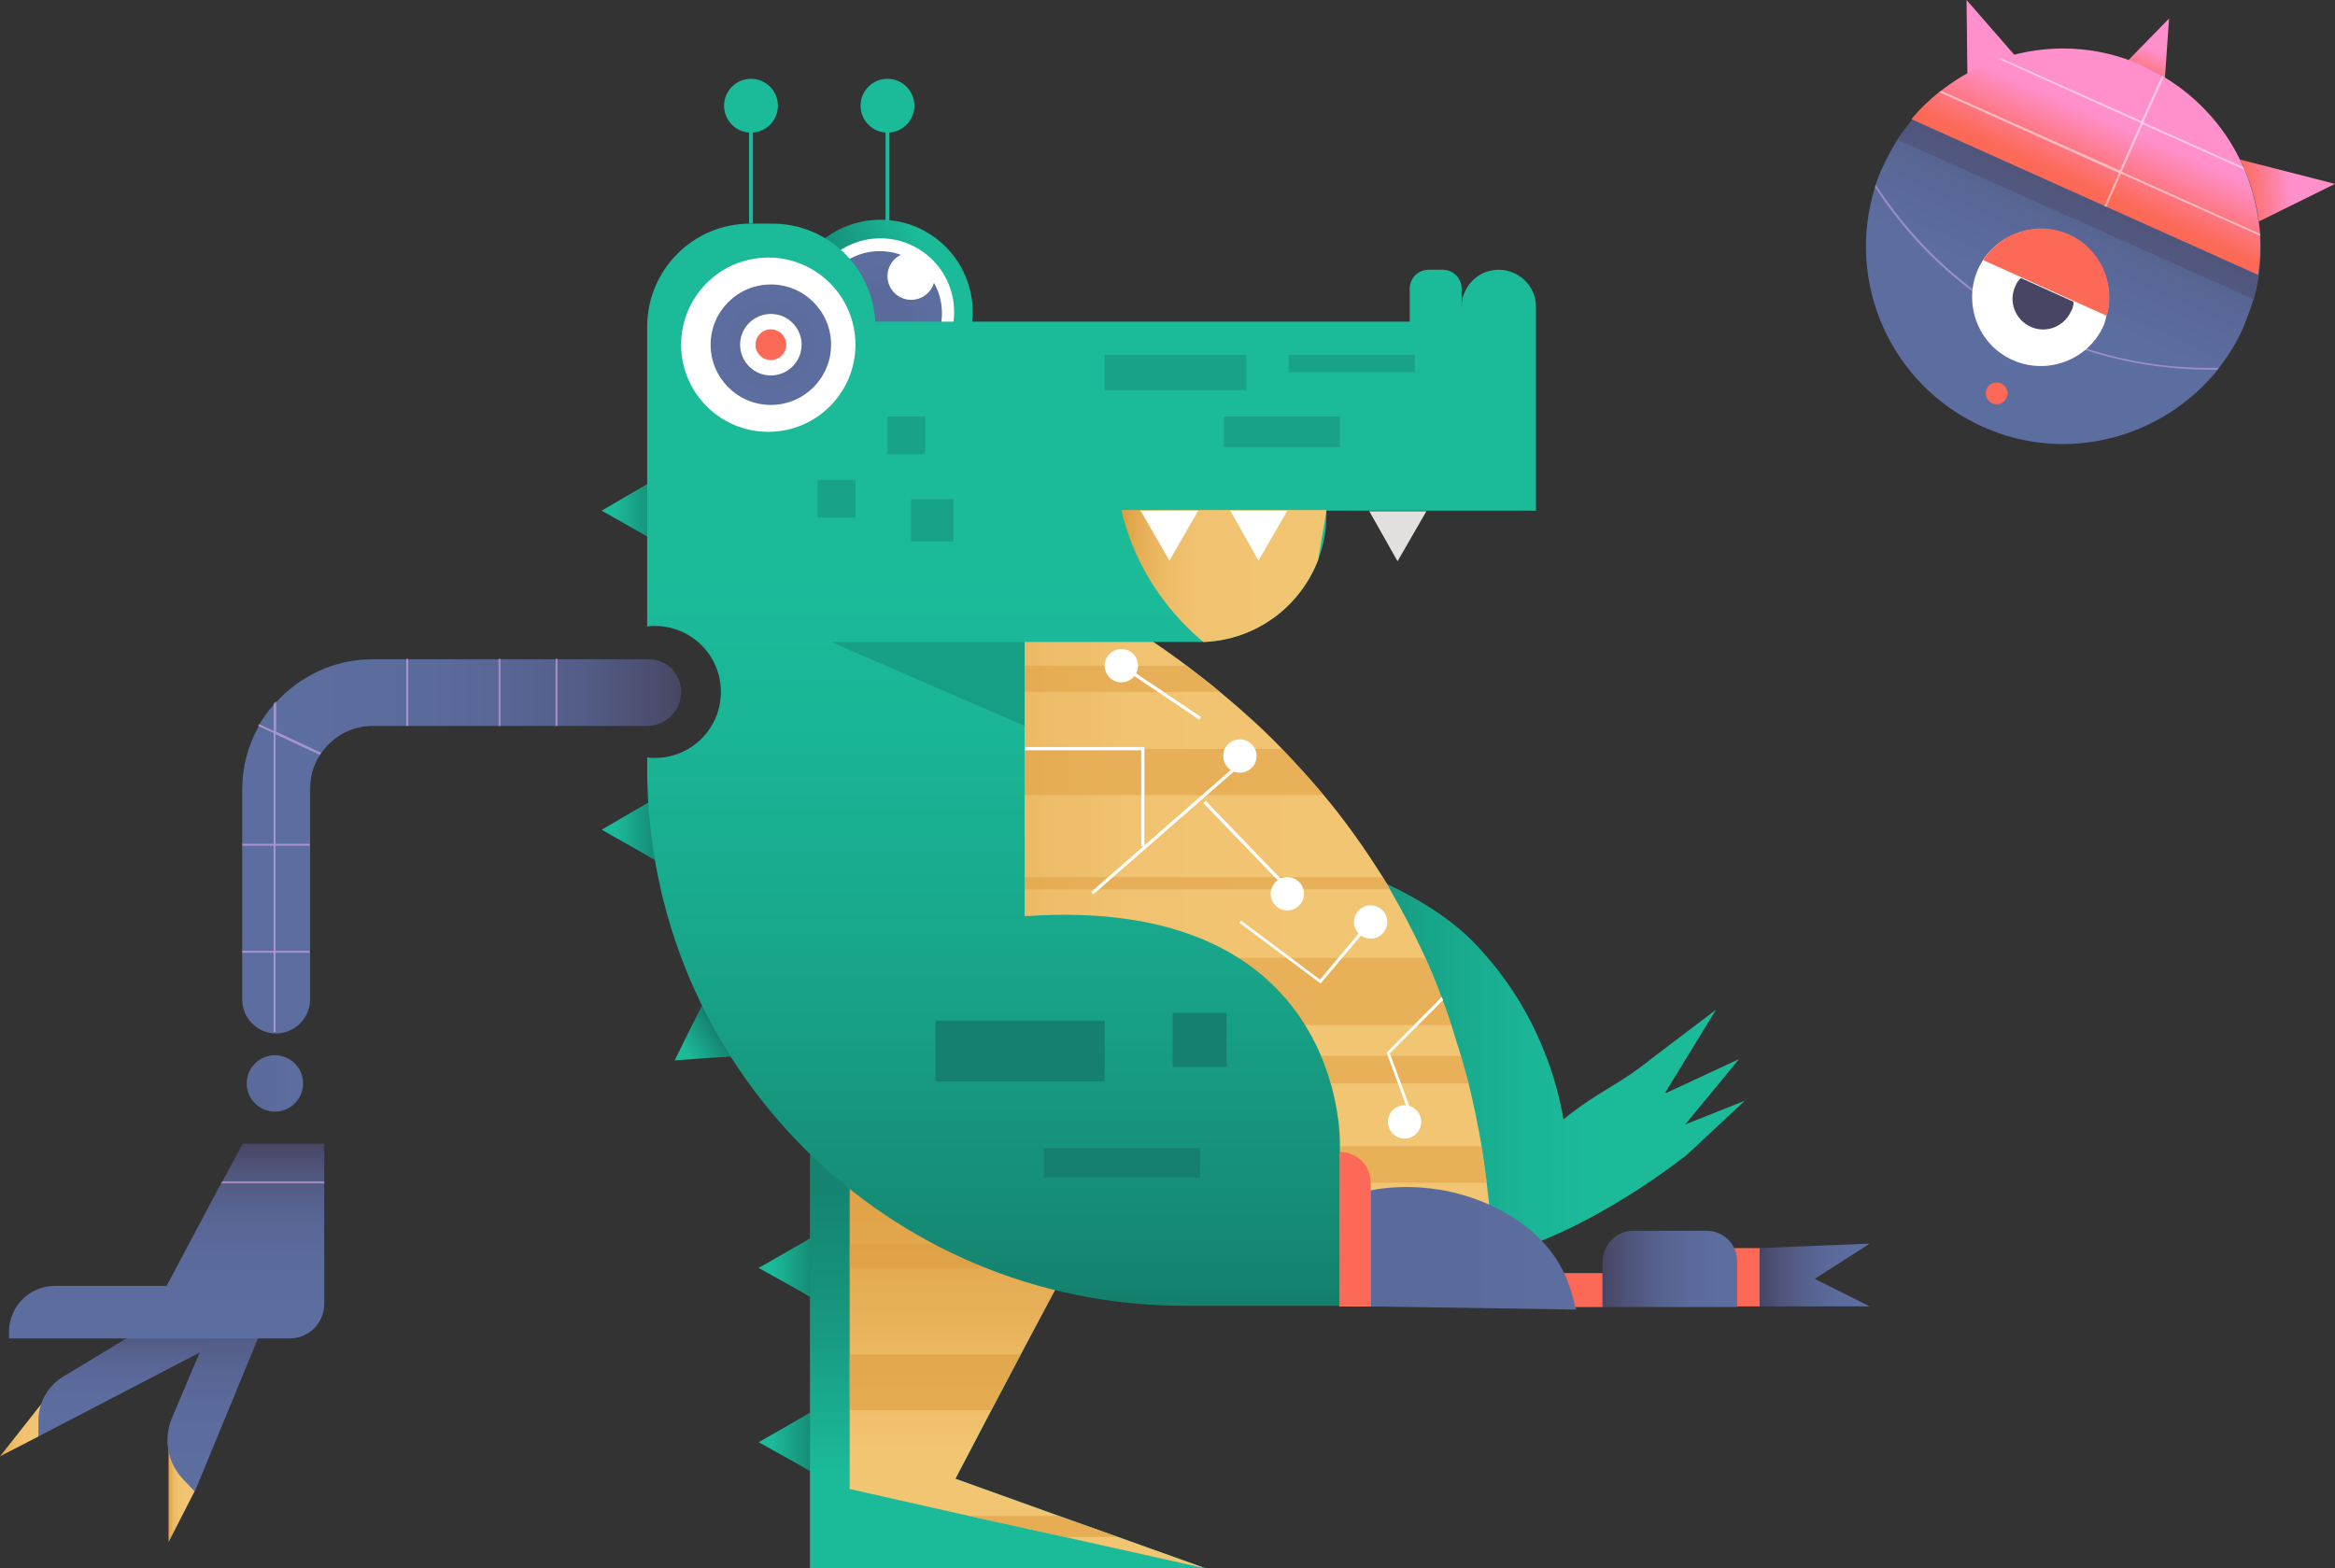 <?xml version="1.0" encoding="utf-8"?>
<!-- Generator: Adobe Illustrator 25.4.1, SVG Export Plug-In . SVG Version: 6.00 Build 0)  -->
<svg version="1.1" id="Capa_1" xmlns="http://www.w3.org/2000/svg" xmlns:xlink="http://www.w3.org/1999/xlink" x="0px" y="0px"
	 viewBox="0 0 364.4 244.8" style="enable-background:new 0 0 364.4 244.8;" xml:space="preserve">
<rect x="0" y="0" width="364.4" height="244.8" fill="#333333" stroke="none"/>
<style type="text/css">
	.st0{fill:none;stroke:#1BBB9A;stroke-width:0.603;stroke-miterlimit:10;}
	.st1{fill:#1BBB9A;}
	.st2{fill:url(#SVGID_1_);}
	.st3{fill:url(#SVGID_00000174601638383769025980000001353844003335764155_);}
	.st4{fill:url(#SVGID_00000183232577565477369670000015475933559344085941_);}
	.st5{fill:url(#SVGID_00000116925772676021896230000003103728396242265009_);}
	.st6{fill:url(#SVGID_00000018239136947415601180000006056545939923623329_);}
	.st7{fill:url(#SVGID_00000049941642177039095300000016369757663867925432_);}
	.st8{fill:url(#SVGID_00000103228937805581515020000016466368702772040887_);}
	.st9{opacity:0.51;}
	.st10{fill:#DD9D40;}
	.st11{fill:#FFFFFF;}
	.st12{fill:url(#SVGID_00000121958610589321261910000016581323787358329484_);}
	.st13{fill:url(#SVGID_00000006693878411887825310000015649640361195090579_);}
	.st14{fill:url(#SVGID_00000162309904319613845550000018030863605659435452_);}
	.st15{fill:url(#SVGID_00000043440022979938229660000016220775543594008719_);}
	.st16{opacity:0.59;}
	.st17{fill:url(#SVGID_00000124153513203587802770000008827342584672505241_);}
	.st18{fill:url(#SVGID_00000010995083005473797740000016680339821598833041_);}
	.st19{fill:url(#SVGID_00000167360782836982762710000012441473615345454987_);}
	.st20{fill:url(#SVGID_00000062152789532321320860000004248474158242660012_);}
	.st21{fill:url(#SVGID_00000060750880717448947560000008777096350230639780_);}
	.st22{fill:url(#SVGID_00000129907998907386090230000011397625236238183296_);}
	.st23{fill:url(#SVGID_00000050621097593988950200000007225306212284813701_);}
	.st24{fill:url(#SVGID_00000180366925007307447920000005195175934240481973_);}
	.st25{opacity:0.42;fill:#14806D;}
	.st26{fill:#14806D;}
	.st27{fill:url(#SVGID_00000028317617351949763360000012748413884532156561_);}
	.st28{fill:url(#SVGID_00000062176257988386806330000003761205892839729554_);}
	.st29{fill:url(#SVGID_00000098214796292654618360000013403109901264357762_);}
	.st30{fill:url(#SVGID_00000093160540691346813940000004621895843034636469_);}
	.st31{fill:url(#SVGID_00000036233869084047531240000017526278075028920193_);}
	.st32{fill:url(#SVGID_00000088106467715892374150000014772662736661595801_);}
	.st33{fill:url(#SVGID_00000021116700694662746000000015762800836790318728_);}
	.st34{opacity:0.5;}
	.st35{fill:#F6BAFC;}
	.st36{fill:#E2E1E0;}
	.st37{fill:url(#SVGID_00000072990840627769699210000015445309179995531183_);}
	.st38{fill:url(#SVGID_00000050657043611263435300000005948659165907942828_);}
	.st39{fill:url(#SVGID_00000098216811196349689680000003309043096809528231_);}
	.st40{fill:url(#SVGID_00000142176367239320159840000007854479992820389782_);}
	.st41{fill:url(#SVGID_00000115492356465094632420000003623756742439914118_);}
	.st42{fill:url(#SVGID_00000029031314493428933580000003472933160341337750_);}
	.st43{opacity:0.41;fill:#F6BAFC;}
	.st44{fill:url(#SVGID_00000018934587705963248490000017661169963719312566_);}
	.st45{fill:url(#SVGID_00000054247260100055167130000007828976896669581745_);}
	.st46{fill:#474563;}
	.st47{fill:url(#SVGID_00000113330531790800131850000001076692748241300368_);}
	.st48{opacity:0.41;fill:#474563;}
</style>
<g>
	<g>
		<g>
			<line class="st0" x1="117.2" y1="34.9" x2="117.2" y2="16.5"/>
			<circle class="st1" cx="117.2" cy="16.5" r="4.2"/>
		</g>
		<g>
			<line class="st0" x1="138.5" y1="34.9" x2="138.5" y2="16.5"/>
			<circle class="st1" cx="138.5" cy="16.5" r="4.2"/>
		</g>
		<g>
			
				<linearGradient id="SVGID_1_" gradientUnits="userSpaceOnUse" x1="542.869" y1="-1266.586" x2="542.869" y2="-1278.621" gradientTransform="matrix(0 -1 1 0 1372.534 622.534)">
				<stop  offset="0.202" style="stop-color:#14806D"/>
				<stop  offset="0.832" style="stop-color:#1BBB9A"/>
			</linearGradient>
			<polygon class="st2" points="93.9,79.7 99.9,76.2 105.9,72.7 105.9,79.7 105.9,86.6 99.9,83.1 			"/>
			
				<linearGradient id="SVGID_00000170257337861921675480000003905580386768567177_" gradientUnits="userSpaceOnUse" x1="493.074" y1="-1266.586" x2="493.074" y2="-1278.621" gradientTransform="matrix(0 -1 1 0 1372.534 622.534)">
				<stop  offset="0.202" style="stop-color:#14806D"/>
				<stop  offset="0.832" style="stop-color:#1BBB9A"/>
			</linearGradient>
			<polygon style="fill:url(#SVGID_00000170257337861921675480000003905580386768567177_);" points="93.9,129.5 99.9,126 
				105.9,122.5 105.9,129.5 105.9,136.4 99.9,132.9 			"/>
			
				<linearGradient id="SVGID_00000153673960858058351780000008619022446409095864_" gradientUnits="userSpaceOnUse" x1="466.427" y1="-1417.949" x2="466.427" y2="-1427.433" gradientTransform="matrix(-0.554 -0.832 0.832 -0.554 1551.992 -237.286)">
				<stop  offset="0.202" style="stop-color:#14806D"/>
				<stop  offset="0.832" style="stop-color:#1BBB9A"/>
			</linearGradient>
			<polygon style="fill:url(#SVGID_00000153673960858058351780000008619022446409095864_);" points="105.3,165.5 107.7,160.6 
				110.2,155.7 113.2,160.2 116.2,164.8 110.8,165.1 			"/>
			
				<linearGradient id="SVGID_00000143613811432780181630000015704475350997004929_" gradientUnits="userSpaceOnUse" x1="424.659" y1="-1242.056" x2="424.659" y2="-1254.091" gradientTransform="matrix(0 -1 1 0 1372.534 622.534)">
				<stop  offset="0.202" style="stop-color:#14806D"/>
				<stop  offset="0.832" style="stop-color:#1BBB9A"/>
			</linearGradient>
			<polygon style="fill:url(#SVGID_00000143613811432780181630000015704475350997004929_);" points="118.4,197.9 124.5,194.4 
				130.5,190.9 130.5,197.9 130.5,204.8 124.5,201.3 			"/>
			
				<linearGradient id="SVGID_00000137117451503165109020000013648823526863433861_" gradientUnits="userSpaceOnUse" x1="397.478" y1="-1242.056" x2="397.478" y2="-1254.091" gradientTransform="matrix(0 -1 1 0 1372.534 622.534)">
				<stop  offset="0.202" style="stop-color:#14806D"/>
				<stop  offset="0.832" style="stop-color:#1BBB9A"/>
			</linearGradient>
			<polygon style="fill:url(#SVGID_00000137117451503165109020000013648823526863433861_);" points="118.4,225.1 124.5,221.6 
				130.5,218.1 130.5,225.1 130.5,232 124.5,228.5 			"/>
			
				<linearGradient id="SVGID_00000031893104674373060860000010156401977881010874_" gradientUnits="userSpaceOnUse" x1="200.916" y1="164.312" x2="272.426" y2="164.312">
				<stop  offset="0" style="stop-color:#14806D"/>
				<stop  offset="7.883297e-02" style="stop-color:#158B75"/>
				<stop  offset="0.311" style="stop-color:#18A589"/>
				<stop  offset="0.518" style="stop-color:#1AB596"/>
				<stop  offset="0.678" style="stop-color:#1BBB9A"/>
			</linearGradient>
			<path style="fill:url(#SVGID_00000031893104674373060860000010156401977881010874_);" d="M260,170.6c0,0,0-0.1-0.1-0.1l7.9-12.9
				l-9.9,7.5c-5.7,4.6-8.2,5-13.9,9.6c-0.8-4.7-3.5-16.6-13.7-27.3c-8.7-9.2-24.8-13.8-29.4-15.1c5.7,21.4,17.5,43,23.1,64.3h4.2
				c11.5-0.2,27.5-10.4,35.1-16.4l9-8.4l-9.3,3.7l8.4-10.2L260,170.6z"/>
			
				<linearGradient id="SVGID_00000151518534051589062890000018215676633642140565_" gradientUnits="userSpaceOnUse" x1="140.781" y1="147.089" x2="233.713" y2="147.089">
				<stop  offset="0" style="stop-color:#DD9D40"/>
				<stop  offset="3.864519e-02" style="stop-color:#E1A54A"/>
				<stop  offset="0.131" style="stop-color:#E9B35C"/>
				<stop  offset="0.242" style="stop-color:#EEBD69"/>
				<stop  offset="0.39" style="stop-color:#F1C370"/>
				<stop  offset="0.719" style="stop-color:#F2C572"/>
			</linearGradient>
			<path style="fill:url(#SVGID_00000151518534051589062890000018215676633642140565_);" d="M233.7,203.9h-24.6
				c-22.8-15.1-45.6-30.2-68.3-45.2V90.3h22.6c8.2,4.3,15.4,8.8,21.8,13.6c1.8,1.4,3.6,2.7,5.2,4.1c3.5,2.9,6.7,5.8,9.6,8.8
				c2.3,2.4,4.5,4.8,6.5,7.2c3.6,4.3,6.6,8.6,9.3,12.9c0.4,0.6,0.8,1.3,1.1,1.9c2.1,3.6,3.9,7.1,5.5,10.6c0.9,2,1.8,4.1,2.5,6.1
				c0.1,0.2,0.1,0.3,0.2,0.5c0.5,1.3,1,2.7,1.4,4c0.5,1.6,1,3.2,1.5,4.8c0.4,1.5,0.8,2.9,1.2,4.3c0.8,3.4,1.5,6.7,2,9.7
				c0.3,2,0.6,3.9,0.8,5.7C233.1,193.5,233.2,200.3,233.7,203.9z"/>
			<g class="st9">
				<path class="st10" d="M206.5,124.1h-65.7v-7.2H200C202.3,119.2,204.5,121.6,206.5,124.1z"/>
				<path class="st10" d="M216.9,138.8h-76.1v-1.9h75C216.2,137.6,216.5,138.2,216.9,138.8z"/>
				<path class="st10" d="M226.5,160h-61.1v-10.5h57c0.9,2,1.8,4.1,2.5,6.1c0.1,0.2,0.1,0.3,0.2,0.5
					C225.6,157.3,226.1,158.6,226.5,160z"/>
				<path class="st10" d="M229.2,169.1h-35.8v-4.3H228C228.5,166.2,228.8,167.7,229.2,169.1z"/>
				<path class="st10" d="M232,184.6h-33.7v-5.7h32.9C231.5,180.8,231.8,182.8,232,184.6z"/>
				<path class="st10" d="M190.3,108h-49.6v-4.1h44.3C186.9,105.3,188.7,106.6,190.3,108z"/>
			</g>
			<g>
				<g>
					<g>
						<polygon class="st11" points="178.6,132.1 178.1,132.1 178.1,117.1 152.2,117.1 152.2,116.6 178.6,116.6 						"/>
					</g>
					<g>
						
							<rect x="166.7" y="129.2" transform="matrix(0.753 -0.658 0.658 0.753 -40.248 151.612)" class="st11" width="30.7" height="0.5"/>
					</g>
					<g>
						
							<rect x="194.2" y="122.6" transform="matrix(0.72 -0.694 0.694 0.72 -37.109 171.851)" class="st11" width="0.5" height="18.7"/>
					</g>
					<g>
						<polygon class="st11" points="206.1,153.5 193.4,144 193.7,143.7 206,152.9 213.7,143.7 214.1,144 						"/>
					</g>
					<g>
						
							<rect x="180.9" y="100.6" transform="matrix(0.558 -0.83 0.83 0.558 -9.568 198.086)" class="st11" width="0.5" height="14.8"/>
					</g>
					<g>
						<path class="st11" d="M216.9,164.4l3.4,9.2l-0.4,0.2l-3.5-9.5l0.1-0.1l8.5-8.6c0.1,0.2,0.1,0.3,0.2,0.5L216.9,164.4z"/>
					</g>
				</g>
				<circle class="st11" cx="193.5" cy="118" r="2.6"/>
				<circle class="st11" cx="175" cy="103.9" r="2.6"/>
				<circle class="st11" cx="213.9" cy="143.9" r="2.6"/>
				<circle class="st11" cx="200.9" cy="139.5" r="2.6"/>
				<circle class="st11" cx="219.2" cy="175.1" r="2.6"/>
			</g>
			
				<linearGradient id="SVGID_00000143619694171120374970000005514642727146458774_" gradientUnits="userSpaceOnUse" x1="62.396" y1="29.838" x2="91.278" y2="29.838" gradientTransform="matrix(0.929 -0.371 0.371 0.929 54.945 49.474)">
				<stop  offset="0.189" style="stop-color:#14806D"/>
				<stop  offset="0.836" style="stop-color:#1BBB9A"/>
			</linearGradient>
			<circle style="fill:url(#SVGID_00000143619694171120374970000005514642727146458774_);" cx="137.4" cy="48.7" r="14.4"/>
			<g>
				<g>
					<circle class="st11" cx="137.4" cy="48.7" r="11.5"/>
					
						<radialGradient id="SVGID_00000164472997635273402270000009011340162584938659_" cx="137.278" cy="48.909" r="9.688" gradientUnits="userSpaceOnUse">
						<stop  offset="0.305" style="stop-color:#5A6A9A"/>
						<stop  offset="0.357" style="stop-color:#5A6B9B"/>
						<stop  offset="0.875" style="stop-color:#5C6D9F"/>
					</radialGradient>
					<circle style="fill:url(#SVGID_00000164472997635273402270000009011340162584938659_);" cx="137.3" cy="48.9" r="9.7"/>
				</g>
			</g>
			
				<linearGradient id="SVGID_00000152963964705044126830000008644172744187816358_" gradientUnits="userSpaceOnUse" x1="157.332" y1="244.829" x2="157.332" y2="176.682">
				<stop  offset="0.212" style="stop-color:#1BBB9A"/>
				<stop  offset="0.243" style="stop-color:#1BB897"/>
				<stop  offset="0.551" style="stop-color:#179980"/>
				<stop  offset="0.814" style="stop-color:#158772"/>
				<stop  offset="1" style="stop-color:#14806D"/>
			</linearGradient>
			<polygon style="fill:url(#SVGID_00000152963964705044126830000008644172744187816358_);" points="188.2,244.8 126.4,244.8 
				126.4,176.7 132.6,178.6 170.4,190.3 149.1,230.8 			"/>
			
				<linearGradient id="SVGID_00000119075612272458879190000015319163080798059669_" gradientUnits="userSpaceOnUse" x1="160.406" y1="244.829" x2="160.406" y2="178.589">
				<stop  offset="0.281" style="stop-color:#F2C572"/>
				<stop  offset="0.322" style="stop-color:#F1C26E"/>
				<stop  offset="0.761" style="stop-color:#E2A74D"/>
				<stop  offset="1" style="stop-color:#DD9D40"/>
			</linearGradient>
			<polygon style="fill:url(#SVGID_00000119075612272458879190000015319163080798059669_);" points="188.2,244.8 166.2,239.9 
				151.2,236.6 132.6,232.4 132.6,178.6 170.4,190.3 168.4,194.1 166.5,197.9 159.3,211.4 154.7,220.1 149.1,230.8 165.2,236.6 
				174.5,239.9 			"/>
			<g class="st16">
				<polygon class="st10" points="159.3,211.4 154.7,220.1 132.6,220.1 132.6,211.4 				"/>
				<polygon class="st10" points="168.4,194.1 166.5,197.9 132.6,197.9 132.6,194.1 				"/>
				<polygon class="st10" points="174.5,239.9 166.2,239.9 151.2,236.6 165.2,236.6 				"/>
			</g>
			
				<linearGradient id="SVGID_00000026853102464605009050000005929635040733899166_" gradientUnits="userSpaceOnUse" x1="170.436" y1="203.889" x2="170.436" y2="34.869">
				<stop  offset="0" style="stop-color:#14806D"/>
				<stop  offset="7.883297e-02" style="stop-color:#158B75"/>
				<stop  offset="0.311" style="stop-color:#18A589"/>
				<stop  offset="0.518" style="stop-color:#1AB596"/>
				<stop  offset="0.678" style="stop-color:#1BBB9A"/>
			</linearGradient>
			<path style="fill:url(#SVGID_00000026853102464605009050000005929635040733899166_);" d="M159.9,100.2v42.8
				c50.1-3.5,49.2,35.4,49.2,35.4v25.4h-24.3c-46.3,0-83.8-37.5-83.8-83.8v-1.8c0.4,0.1,0.8,0.1,1.2,0.1c5.7,0,10.3-4.6,10.3-10.3
				c0-5.7-4.6-10.3-10.3-10.3c-0.4,0-0.8,0-1.2,0.1V51c0-8.9,7.2-16.1,16.1-16.1h3.4c8.6,0,15.6,6.7,16.1,15.3H220v-5.1
				c0-1.7,1.3-3,3-3h2.1c1.7,0,3,1.3,3,3v2.8c0-3.2,2.6-5.8,5.8-5.8c1.6,0,3.1,0.7,4.1,1.7c1.1,1.1,1.7,2.5,1.7,4.1v31.8H207v0.7
				c0,2.5-0.5,4.9-1.3,7c-2.8,7.3-9.7,12.5-17.9,12.8c-0.2,0-0.5,0-0.7,0H159.9z"/>
			
				<linearGradient id="SVGID_00000159434103407591825580000000678480803213819295_" gradientUnits="userSpaceOnUse" x1="174.954" y1="89.948" x2="207" y2="89.948">
				<stop  offset="0" style="stop-color:#DD9D40"/>
				<stop  offset="3.864519e-02" style="stop-color:#E1A54A"/>
				<stop  offset="0.131" style="stop-color:#E9B35C"/>
				<stop  offset="0.242" style="stop-color:#EEBD69"/>
				<stop  offset="0.39" style="stop-color:#F1C370"/>
				<stop  offset="0.719" style="stop-color:#F2C572"/>
			</linearGradient>
			<path style="fill:url(#SVGID_00000159434103407591825580000000678480803213819295_);" d="M207,79.7c-0.4,2.6-0.9,5.2-1.3,7.7
				c-2.8,7.3-9.7,12.5-17.9,12.8c-2.3-1.9-4.6-4.3-6.7-7.2c-3.6-5-5.3-9.9-6.1-13.4H207z"/>
			
				<linearGradient id="SVGID_00000114789733912173961540000003874490020146028198_" gradientUnits="userSpaceOnUse" x1="209.115" y1="191.836" x2="213.898" y2="191.836">
				<stop  offset="3.063725e-02" style="stop-color:#FC6957"/>
				<stop  offset="6.372549e-02" style="stop-color:#FC6957"/>
			</linearGradient>
			<path style="fill:url(#SVGID_00000114789733912173961540000003874490020146028198_);" d="M209.1,179.8L209.1,179.8l0,24.1h4.8
				v-19.3C213.9,181.9,211.8,179.8,209.1,179.8z"/>
			
				<linearGradient id="SVGID_00000014615339162488042150000016296925371449982102_" gradientUnits="userSpaceOnUse" x1="236.671" y1="201.322" x2="250.11" y2="201.322">
				<stop  offset="3.063725e-02" style="stop-color:#FC6957"/>
				<stop  offset="6.372549e-02" style="stop-color:#FC6957"/>
			</linearGradient>
			
				<rect x="236.7" y="198.7" style="fill:url(#SVGID_00000014615339162488042150000016296925371449982102_);" width="13.4" height="5.3"/>
			
				<linearGradient id="SVGID_00000023260227336372937360000001647689980936577444_" gradientUnits="userSpaceOnUse" x1="270.353" y1="199.387" x2="274.607" y2="199.387">
				<stop  offset="3.063725e-02" style="stop-color:#FC6957"/>
				<stop  offset="6.372549e-02" style="stop-color:#FC6957"/>
			</linearGradient>
			
				<rect x="270.4" y="194.8" style="fill:url(#SVGID_00000023260227336372937360000001647689980936577444_);" width="4.3" height="9.1"/>
			
				<linearGradient id="SVGID_00000092456163562659013380000000472445272177271975_" gradientUnits="userSpaceOnUse" x1="213.898" y1="194.833" x2="246.011" y2="194.833">
				<stop  offset="0.305" style="stop-color:#5A6A9A"/>
				<stop  offset="0.357" style="stop-color:#5A6B9B"/>
				<stop  offset="0.875" style="stop-color:#5C6D9F"/>
			</linearGradient>
			<path style="fill:url(#SVGID_00000092456163562659013380000000472445272177271975_);" d="M213.9,185.8c2.4-0.5,11.6-1.9,21.2,3.6
				c9.5,5.5,10.1,12.8,10.9,15l-32.1-0.5V185.8z"/>
			
				<linearGradient id="SVGID_00000061455957677030344910000012551244320919923869_" gradientUnits="userSpaceOnUse" x1="250.11" y1="198.008" x2="271.137" y2="198.008">
				<stop  offset="0" style="stop-color:#474563"/>
				<stop  offset="0.191" style="stop-color:#4F547A"/>
				<stop  offset="0.423" style="stop-color:#56628E"/>
				<stop  offset="0.653" style="stop-color:#5B6A9B"/>
				<stop  offset="0.875" style="stop-color:#5C6D9F"/>
			</linearGradient>
			<path style="fill:url(#SVGID_00000061455957677030344910000012551244320919923869_);" d="M266.3,192.1h-11.4
				c-2.7,0-4.8,2.2-4.8,4.8v7.1h21v-7.1C271.1,194.2,269,192.1,266.3,192.1z"/>
			
				<linearGradient id="SVGID_00000122690763846540543390000015182784953897528757_" gradientUnits="userSpaceOnUse" x1="274.607" y1="199.049" x2="291.788" y2="199.049">
				<stop  offset="0" style="stop-color:#474563"/>
				<stop  offset="0.191" style="stop-color:#4F547A"/>
				<stop  offset="0.423" style="stop-color:#56628E"/>
				<stop  offset="0.653" style="stop-color:#5B6A9B"/>
				<stop  offset="0.875" style="stop-color:#5C6D9F"/>
			</linearGradient>
			<polygon style="fill:url(#SVGID_00000122690763846540543390000015182784953897528757_);" points="274.6,203.9 291.8,203.9 
				283.2,199.6 291.8,194.1 274.6,194.8 			"/>
			<rect x="172.4" y="55.4" class="st25" width="22.1" height="5.5"/>
			<rect x="191" y="65" class="st25" width="18.1" height="4.8"/>
			<rect x="201.1" y="55.4" class="st25" width="19.7" height="2.7"/>
			<rect x="146" y="159.3" class="st26" width="26.4" height="9.5"/>
			<rect x="162.9" y="179.2" class="st26" width="24.4" height="4.6"/>
			<rect x="183" y="158.1" class="st26" width="8.4" height="8.4"/>
			<g>
				
					<linearGradient id="SVGID_00000020360524703368913250000018036214985514195864_" gradientUnits="userSpaceOnUse" x1="37.814" y1="131.965" x2="106.35" y2="131.965">
					<stop  offset="0.125" style="stop-color:#5C6D9F"/>
					<stop  offset="0.428" style="stop-color:#5B6B9C"/>
					<stop  offset="0.622" style="stop-color:#586594"/>
					<stop  offset="0.784" style="stop-color:#535C85"/>
					<stop  offset="0.929" style="stop-color:#4C4E70"/>
					<stop  offset="1" style="stop-color:#474563"/>
				</linearGradient>
				<path style="fill:url(#SVGID_00000020360524703368913250000018036214985514195864_);" d="M106.3,108c0,2.9-2.4,5.3-5.3,5.3H58.2
					c-3.4,0-6.3,1.7-8.1,4.3c-0.1,0.1-0.1,0.2-0.2,0.3c-1,1.5-1.5,3.3-1.5,5.3v32.8c0,2.9-2.4,5.3-5.3,5.3H43c-0.1,0-0.2,0-0.3,0
					c-2.7-0.2-4.9-2.5-4.9-5.3v-32.8c0-3.5,0.9-6.8,2.5-9.7c0-0.1,0.1-0.2,0.1-0.3c0.7-1.2,1.4-2.2,2.3-3.2c0.1-0.1,0.2-0.2,0.3-0.3
					c3.7-4.1,9.1-6.8,15.1-6.8h42.9C104,102.8,106.3,105.1,106.3,108z"/>
			</g>
			
				<linearGradient id="SVGID_00000137837565268119289970000008277268485289665714_" gradientUnits="userSpaceOnUse" x1="38.456" y1="169.121" x2="47.301" y2="169.121">
				<stop  offset="0.305" style="stop-color:#5A6A9A"/>
				<stop  offset="0.357" style="stop-color:#5A6B9B"/>
				<stop  offset="0.875" style="stop-color:#5C6D9F"/>
			</linearGradient>
			<circle style="fill:url(#SVGID_00000137837565268119289970000008277268485289665714_);" cx="42.9" cy="169.1" r="4.4"/>
			<g>
				
					<linearGradient id="SVGID_00000111167619752906893180000002039485734226662785_" gradientUnits="userSpaceOnUse" x1="0" y1="221.091" x2="9.812" y2="221.091">
					<stop  offset="0" style="stop-color:#DD9D40"/>
					<stop  offset="3.864519e-02" style="stop-color:#E1A54A"/>
					<stop  offset="0.131" style="stop-color:#E9B35C"/>
					<stop  offset="0.242" style="stop-color:#EEBD69"/>
					<stop  offset="0.39" style="stop-color:#F1C370"/>
					<stop  offset="0.719" style="stop-color:#F2C572"/>
				</linearGradient>
				<polygon style="fill:url(#SVGID_00000111167619752906893180000002039485734226662785_);" points="6,224.2 0,227.3 9.8,214.9 
									"/>
				
					<linearGradient id="SVGID_00000048470665105978727910000006656942621641158298_" gradientUnits="userSpaceOnUse" x1="24.287" y1="224.229" x2="24.287" y2="205.145">
					<stop  offset="0.125" style="stop-color:#5C6D9F"/>
					<stop  offset="0.428" style="stop-color:#5B6B9C"/>
					<stop  offset="0.622" style="stop-color:#586594"/>
					<stop  offset="0.784" style="stop-color:#535C85"/>
					<stop  offset="0.929" style="stop-color:#4C4E70"/>
					<stop  offset="1" style="stop-color:#474563"/>
				</linearGradient>
				<path style="fill:url(#SVGID_00000048470665105978727910000006656942621641158298_);" d="M26,205.1l-16.2,9.8
					c-2.3,1.4-3.8,4-3.8,6.7v2.6l36.5-19L26,205.1z"/>
			</g>
			<g>
				
					<linearGradient id="SVGID_00000072986294313135401340000003389813614000759940_" gradientUnits="userSpaceOnUse" x1="26.32" y1="232.971" x2="30.369" y2="232.971">
					<stop  offset="0" style="stop-color:#DD9D40"/>
					<stop  offset="3.864519e-02" style="stop-color:#E1A54A"/>
					<stop  offset="0.131" style="stop-color:#E9B35C"/>
					<stop  offset="0.242" style="stop-color:#EEBD69"/>
					<stop  offset="0.39" style="stop-color:#F1C370"/>
					<stop  offset="0.719" style="stop-color:#F2C572"/>
				</linearGradient>
				<polygon style="fill:url(#SVGID_00000072986294313135401340000003389813614000759940_);" points="30.4,232.7 26.3,240.7 
					26.3,225.2 				"/>
				
					<linearGradient id="SVGID_00000110429043960148435130000011941210721101806523_" gradientUnits="userSpaceOnUse" x1="34.491" y1="232.727" x2="34.491" y2="202.454">
					<stop  offset="0.125" style="stop-color:#5C6D9F"/>
					<stop  offset="0.428" style="stop-color:#5B6B9C"/>
					<stop  offset="0.622" style="stop-color:#586594"/>
					<stop  offset="0.784" style="stop-color:#535C85"/>
					<stop  offset="0.929" style="stop-color:#4C4E70"/>
					<stop  offset="1" style="stop-color:#474563"/>
				</linearGradient>
				<path style="fill:url(#SVGID_00000110429043960148435130000011941210721101806523_);" d="M34.8,202.5l-8,18.9
					c-1.3,3.2-0.7,6.8,1.7,9.4l1.9,2l12.5-30.3H34.8z"/>
			</g>
			
				<linearGradient id="SVGID_00000053538523810303879540000009534526371710068630_" gradientUnits="userSpaceOnUse" x1="26.005" y1="208.963" x2="26.005" y2="178.493">
				<stop  offset="0.125" style="stop-color:#5C6D9F"/>
				<stop  offset="0.428" style="stop-color:#5B6B9C"/>
				<stop  offset="0.622" style="stop-color:#586594"/>
				<stop  offset="0.784" style="stop-color:#535C85"/>
				<stop  offset="0.929" style="stop-color:#4C4E70"/>
				<stop  offset="1" style="stop-color:#474563"/>
			</linearGradient>
			<path style="fill:url(#SVGID_00000053538523810303879540000009534526371710068630_);" d="M50.6,178.5v25c0,3-2.4,5.4-5.4,5.4H1.4
				v-1c0-4,3.2-7.2,7.2-7.2H26l8.5-16l0.2-0.3l3.2-5.9H50.6z"/>
			<g class="st34">
				<path class="st35" d="M86.7,102.8v10.5H87v-10.5H86.7z M77.8,113.3h0.3v-10.5h-0.3V113.3z M63.4,113.3h0.3v-10.5h-0.3V113.3z
					 M43,109.5c-0.1,0.1-0.2,0.2-0.3,0.3v4.3l-2.3-1.1c-0.1,0.1-0.1,0.2-0.1,0.3l2.4,1.1v17.3h-4.9v0.3h4.9v16.4h-4.9v0.3h4.9v12.4
					c0.1,0,0.2,0,0.3,0v-12.4h5.3v-0.3H43v-16.4h5.3v-0.3H43v-17.1l6.9,3.2c0.1-0.1,0.1-0.2,0.2-0.3l-7-3.3V109.5z"/>
			</g>
			<g class="st34">
				<polygon class="st35" points="50.6,184.4 50.6,184.7 34.5,184.7 34.7,184.4 				"/>
			</g>
			<g>
				<polygon class="st11" points="182.5,87.5 178,79.7 187,79.7 				"/>
				<polygon class="st11" points="196.4,87.5 192,79.7 200.9,79.7 				"/>
			</g>
			<g>
				<polygon class="st36" points="218.1,87.6 213.7,79.8 222.6,79.8 				"/>
			</g>
			<g>
				<circle class="st11" cx="119.9" cy="53.8" r="13.6"/>
				
					<radialGradient id="SVGID_00000059305598813397566080000004081566240626302134_" cx="120.302" cy="53.838" r="9.363" gradientUnits="userSpaceOnUse">
					<stop  offset="0.305" style="stop-color:#5A6A9A"/>
					<stop  offset="0.357" style="stop-color:#5A6B9B"/>
					<stop  offset="0.875" style="stop-color:#5C6D9F"/>
				</radialGradient>
				<circle style="fill:url(#SVGID_00000059305598813397566080000004081566240626302134_);" cx="120.3" cy="53.8" r="9.4"/>
				<circle class="st11" cx="120.3" cy="53.8" r="4.8"/>
				
					<linearGradient id="SVGID_00000031178317102336770980000006520725776700607635_" gradientUnits="userSpaceOnUse" x1="117.904" y1="53.838" x2="122.699" y2="53.838">
					<stop  offset="3.063725e-02" style="stop-color:#FC6957"/>
					<stop  offset="6.372549e-02" style="stop-color:#FC6957"/>
				</linearGradient>
				<circle style="fill:url(#SVGID_00000031178317102336770980000006520725776700607635_);" cx="120.3" cy="53.8" r="2.4"/>
			</g>
			<circle class="st11" cx="142.2" cy="43.1" r="3.7"/>
			<polygon class="st25" points="159.9,100.2 129.7,100.2 159.9,113.3 			"/>
		</g>
		<rect x="127.6" y="74.9" class="st25" width="5.9" height="5.9"/>
		<rect x="138.5" y="65" class="st25" width="5.9" height="5.9"/>
		<rect x="142.2" y="77.9" class="st25" width="6.6" height="6.6"/>
	</g>
	<g>
		
			<linearGradient id="SVGID_00000011754197783491740500000018044817167825520817_" gradientUnits="userSpaceOnUse" x1="525.092" y1="253.381" x2="525.092" y2="241.148" gradientTransform="matrix(0.912 0.409 -0.409 0.912 -41.844 -432.072)">
			<stop  offset="6.372549e-02" style="stop-color:#FC6957"/>
			<stop  offset="0.346" style="stop-color:#FE7F9A"/>
			<stop  offset="0.545" style="stop-color:#FF90CC"/>
		</linearGradient>
		<polygon style="fill:url(#SVGID_00000011754197783491740500000018044817167825520817_);" points="338.5,2.9 329.4,12.2 
			337.6,15.9 		"/>
		
			<linearGradient id="SVGID_00000050636327101031579230000005878385812428912527_" gradientUnits="userSpaceOnUse" x1="470.675" y1="-15.142" x2="470.675" y2="-40.264" gradientTransform="matrix(0.935 -0.356 0.356 0.935 -118.693 205.007)">
			<stop  offset="6.372549e-02" style="stop-color:#FC6957"/>
			<stop  offset="0.346" style="stop-color:#FE7F9A"/>
			<stop  offset="0.545" style="stop-color:#FF90CC"/>
		</linearGradient>
		<polygon style="fill:url(#SVGID_00000050636327101031579230000005878385812428912527_);" points="306.9,0 307.2,26.8 324.5,20.2 
					"/>
		
			<linearGradient id="SVGID_00000093141339350991443890000002057016616864147116_" gradientUnits="userSpaceOnUse" x1="888.326" y1="-607.385" x2="888.326" y2="-623.726" gradientTransform="matrix(0.102 0.995 -0.995 0.102 -346.309 -791.668)">
			<stop  offset="6.372549e-02" style="stop-color:#FC6957"/>
			<stop  offset="0.346" style="stop-color:#FE7F9A"/>
			<stop  offset="0.545" style="stop-color:#FF90CC"/>
		</linearGradient>
		<polygon style="fill:url(#SVGID_00000093141339350991443890000002057016616864147116_);" points="364.4,28.7 347.6,24.4 
			348.8,36.4 		"/>
		
			<linearGradient id="SVGID_00000078752830733449375010000010842666342853290682_" gradientUnits="userSpaceOnUse" x1="524.55" y1="311.162" x2="524.55" y2="249.523" gradientTransform="matrix(0.912 0.409 -0.409 0.912 -41.844 -432.072)">
			<stop  offset="0.353" style="stop-color:#5C6D9F"/>
			<stop  offset="0.505" style="stop-color:#596898"/>
			<stop  offset="0.733" style="stop-color:#525B83"/>
			<stop  offset="1" style="stop-color:#474563"/>
		</linearGradient>
		<path style="fill:url(#SVGID_00000078752830733449375010000010842666342853290682_);" d="M350.1,51.1c-1,2.3-2.3,4.4-3.8,6.3
			c-0.1,0.1-0.2,0.2-0.2,0.3c-8.6,10.7-23.6,14.8-36.7,8.9c-14.4-6.5-21.4-22.6-16.8-37.3c0-0.1,0.1-0.2,0.1-0.4c0.3-1,0.7-2,1.2-3
			c0.7-1.5,1.4-2.8,2.2-4.1c0.7-1.1,1.5-2.1,2.3-3.1c8.6-10.3,23.4-14.1,36.2-8.3s19.8,19.3,17.9,32.6c-0.2,1.2-0.4,2.5-0.8,3.7
			C351.2,48.2,350.7,49.6,350.1,51.1z"/>
		<path class="st43" d="M346.3,57.4c-0.1,0.1-0.2,0.2-0.2,0.3c-7.8,0.1-17.1-1.1-26.7-5.4c-0.8-0.4-1.6-0.8-2.5-1.2
			c-11.7-5.9-19.4-14.4-24.3-21.9c0-0.1,0.1-0.2,0.1-0.4c4.9,7.5,12.6,16.1,24.3,22C327.5,56.2,337.8,57.6,346.3,57.4z"/>
		
			<linearGradient id="SVGID_00000129178335995888110430000014358373252214017169_" gradientUnits="userSpaceOnUse" x1="524.55" y1="271.94" x2="524.55" y2="249.523" gradientTransform="matrix(0.912 0.409 -0.409 0.912 -41.844 -432.072)">
			<stop  offset="6.372549e-02" style="stop-color:#FC6957"/>
			<stop  offset="0.346" style="stop-color:#FE7F9A"/>
			<stop  offset="0.545" style="stop-color:#FF90CC"/>
		</linearGradient>
		<path style="fill:url(#SVGID_00000129178335995888110430000014358373252214017169_);" d="M352.4,42.9l-54.1-24.3
			c1.3-1.6,2.8-3,4.4-4.3c0.1-0.1,0.2-0.1,0.3-0.2c2.7-2.1,5.8-3.8,9-4.9c0.1,0,0.3-0.1,0.4-0.1c7-2.3,14.9-2.1,22.1,1.2
			c1,0.5,2,1,2.9,1.5c0.1,0,0.2,0.1,0.3,0.2c5.6,3.4,9.9,8.3,12.4,14.1c0.1,0.1,0.1,0.3,0.2,0.4c1.3,3.2,2.1,6.5,2.4,10
			c0,0.1,0,0.2,0,0.3C352.8,38.8,352.7,40.9,352.4,42.9z"/>
		<path class="st11" d="M328.3,50.8c-2.4,5.4-8.8,7.8-14.2,5.4c-5.4-2.4-7.8-8.8-5.4-14.2c0.2-0.5,0.5-0.9,0.7-1.3
			c2.8-4.4,8.5-6.2,13.4-4c4.9,2.2,7.4,7.7,5.9,12.7C328.6,49.8,328.5,50.3,328.3,50.8z"/>
		
			<linearGradient id="SVGID_00000088110842626304356500000003907891659960331150_" gradientUnits="userSpaceOnUse" x1="514.042" y1="282.88" x2="535.25" y2="282.88" gradientTransform="matrix(0.912 0.409 -0.409 0.912 -41.844 -432.072)">
			<stop  offset="3.063725e-02" style="stop-color:#FC6957"/>
			<stop  offset="6.372549e-02" style="stop-color:#FC6957"/>
		</linearGradient>
		<path style="fill:url(#SVGID_00000088110842626304356500000003907891659960331150_);" d="M328.8,49.3l-19.3-8.7
			c2.8-4.4,8.5-6.2,13.4-4C327.8,38.8,330.2,44.3,328.8,49.3z"/>
		<path class="st46" d="M323.2,48.6c-1.1,2.4-3.9,3.5-6.3,2.4c-2.4-1.1-3.5-3.9-2.4-6.3c0.2-0.5,0.5-1,0.9-1.3l8.2,3.7
			C323.6,47.6,323.5,48.1,323.2,48.6z"/>
		
			<linearGradient id="SVGID_00000060731981365539977800000002074051036378121904_" gradientUnits="userSpaceOnUse" x1="522.813" y1="305.526" x2="526.287" y2="305.526" gradientTransform="matrix(0.912 0.409 -0.409 0.912 -41.844 -432.072)">
			<stop  offset="3.063725e-02" style="stop-color:#FC6957"/>
			<stop  offset="6.372549e-02" style="stop-color:#FC6957"/>
		</linearGradient>
		<circle style="fill:url(#SVGID_00000060731981365539977800000002074051036378121904_);" cx="311.6" cy="61.4" r="1.7"/>
		<g class="st34">
			<path class="st11" d="M352.7,36.5l-21.6-9.7l3.3-7.4l15.9,7.1c-0.1-0.1-0.1-0.3-0.2-0.4l-15.6-7l3.2-7.1
				c-0.1-0.1-0.2-0.1-0.3-0.2l-3.2,7.1l-21.9-9.8c-0.1,0-0.3,0.1-0.4,0.1l22.2,10l-3.3,7.4L303,14.2c-0.1,0.1-0.2,0.1-0.3,0.2
				l28,12.6l-2.3,5.2l0.3,0.1l2.3-5.2l21.7,9.7C352.7,36.7,352.7,36.6,352.7,36.5z"/>
		</g>
		<path class="st48" d="M351.7,46.7l-55.6-24.9c0.7-1.1,1.5-2.1,2.3-3.1l54.1,24.3C352.3,44.2,352,45.4,351.7,46.7z"/>
	</g>
</g>
</svg>
